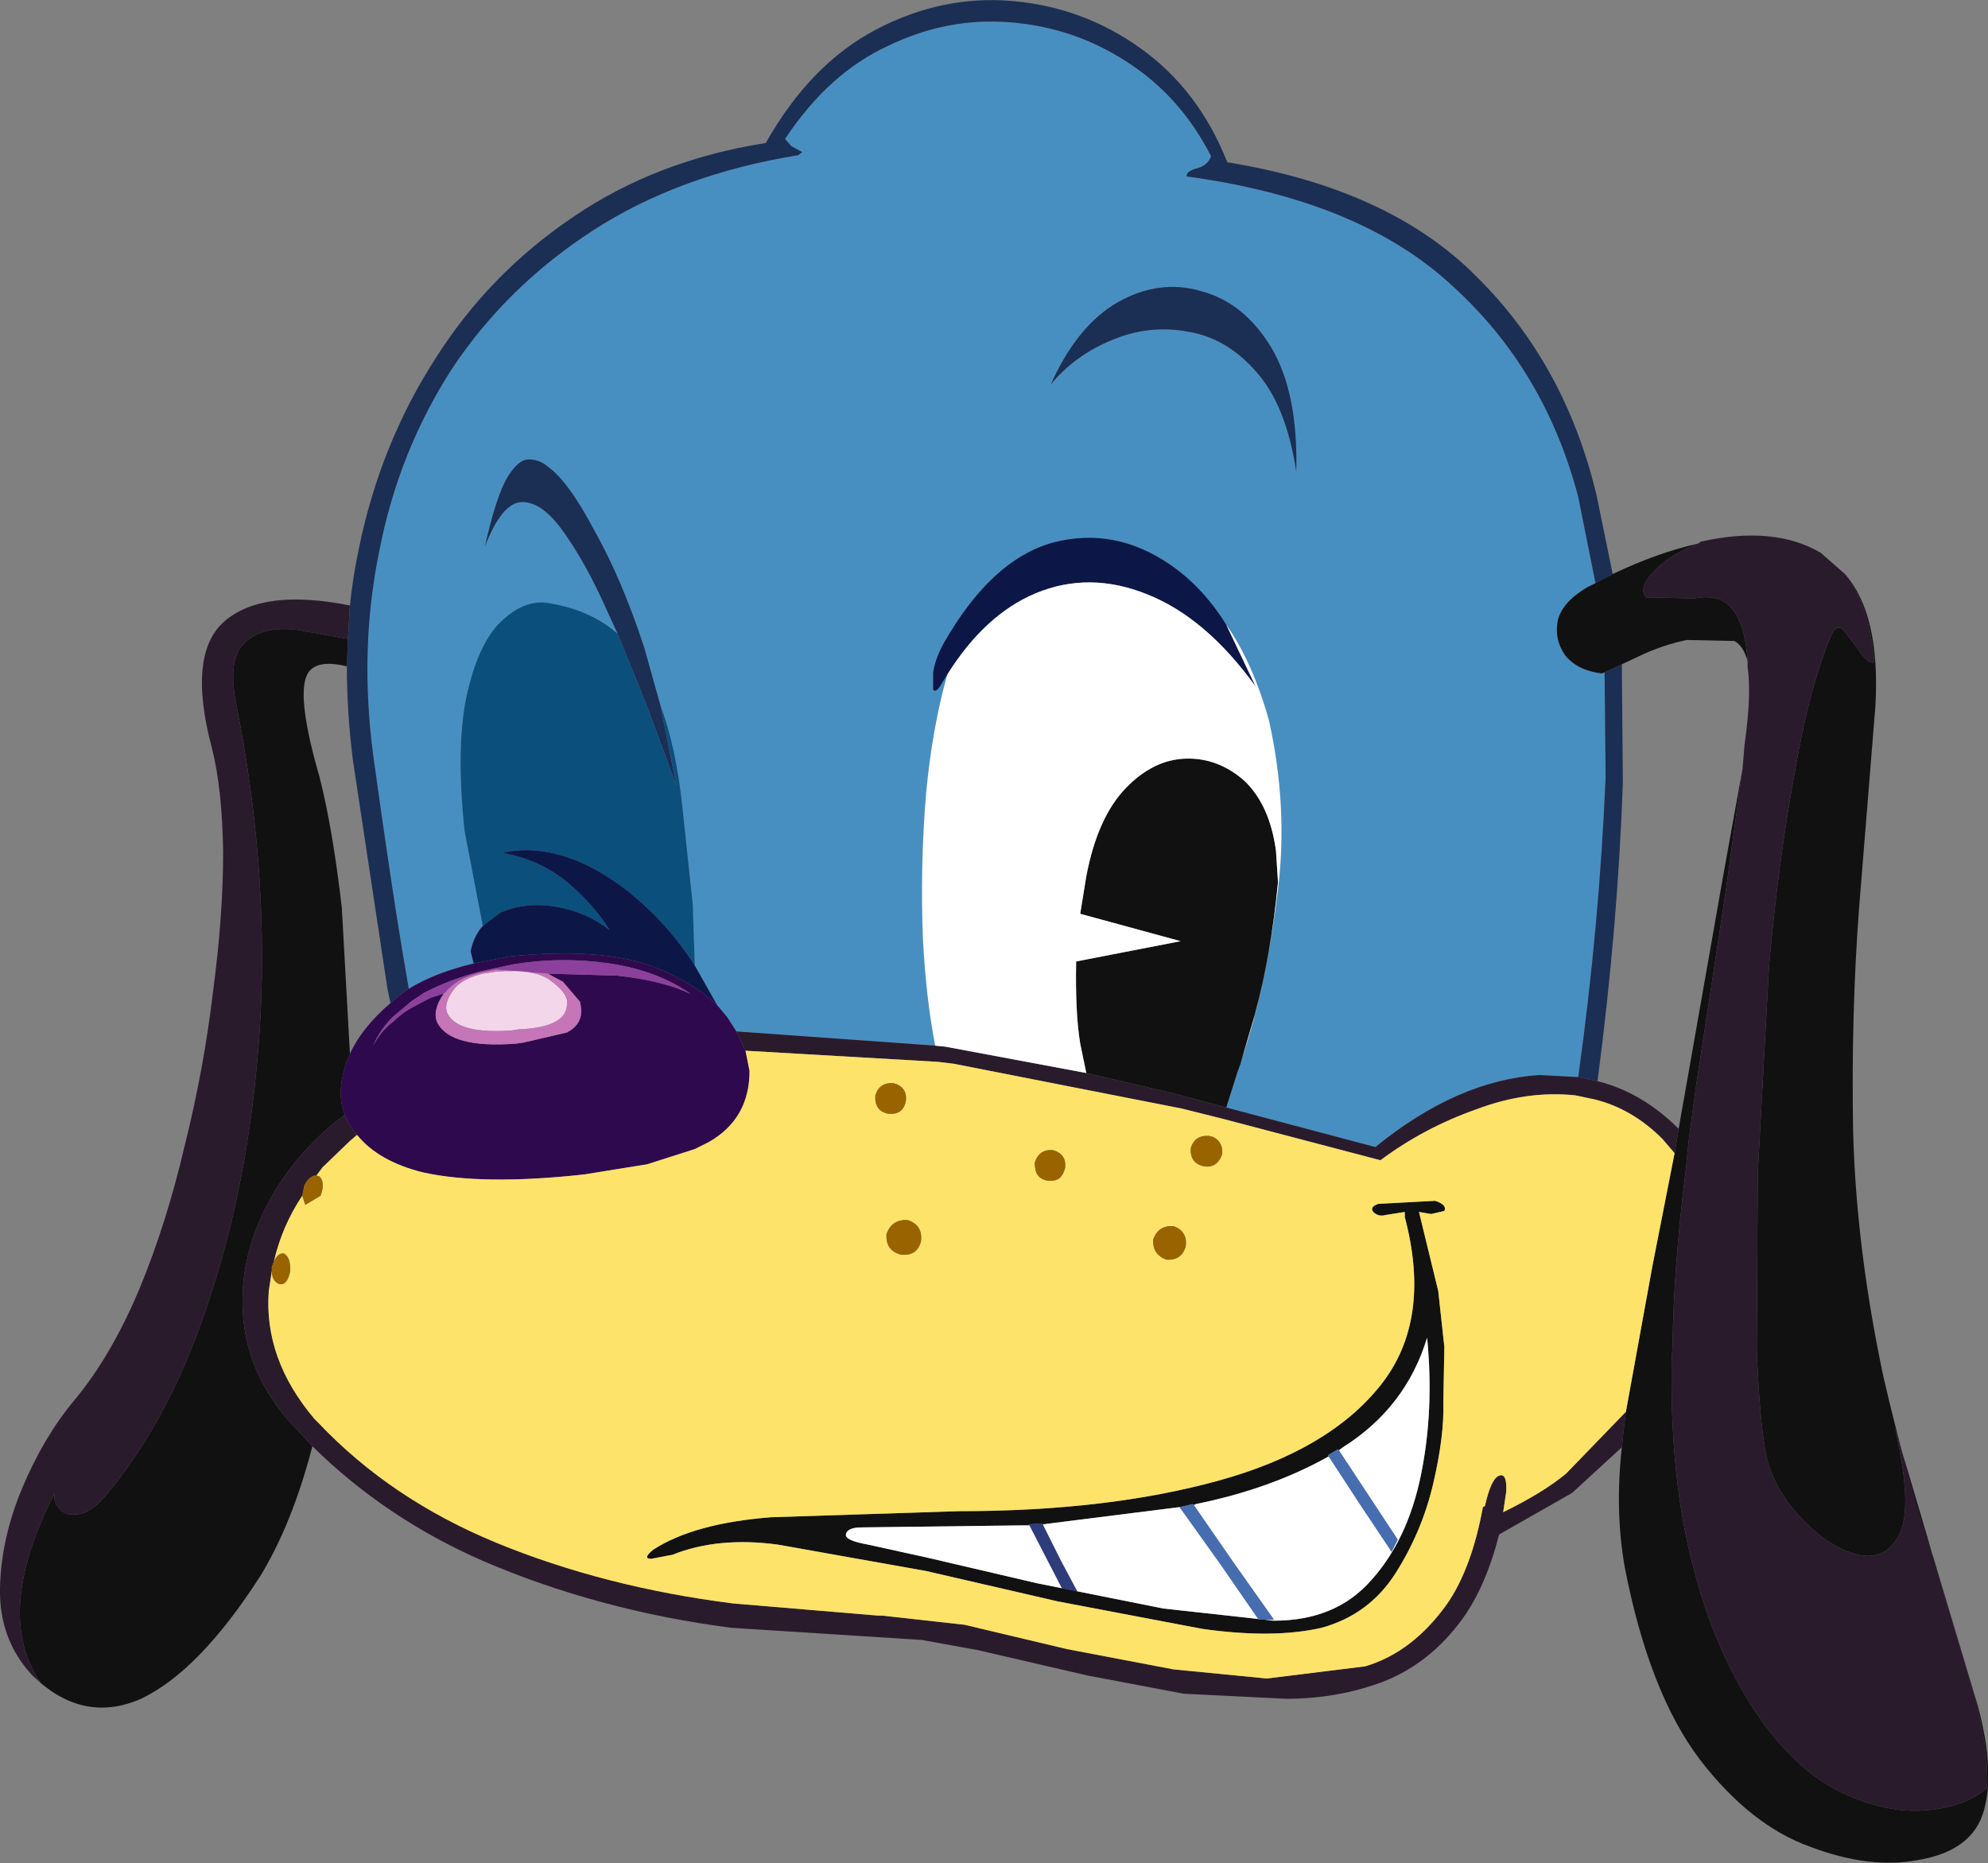 <?xml version="1.0" encoding="UTF-8" standalone="no"?>
<svg xmlns:xlink="http://www.w3.org/1999/xlink" height="91.85px" width="98.0px" xmlns="http://www.w3.org/2000/svg">
  <rect width="100%" height="100%" fill="#808080" stroke="none"/>
  <g transform="matrix(1.0, 0.0, 0.0, 1.0, 0.0, 0.0)">
    <path d="M20.15 48.75 L20.05 48.15 Q19.35 44.15 18.4 37.25 17.7 32.0 18.7 27.15 19.65 22.25 22.3 18.15 25.0 14.1 29.25 11.35 33.5 8.6 39.35 7.65 L39.55 7.5 39.0 7.2 38.7 6.85 Q40.85 3.6 43.8 2.25 46.7 0.85 49.8 1.1 52.95 1.35 55.55 3.05 58.2 4.75 59.7 7.7 59.55 8.15 59.0 8.3 58.45 8.45 58.5 8.7 67.0 9.85 71.55 14.05 76.15 18.2 77.8 24.5 L78.65 28.75 78.25 28.95 Q77.05 29.65 76.8 30.55 76.6 31.5 77.15 32.3 77.75 33.05 78.95 33.2 L79.1 33.15 79.15 38.3 Q78.85 45.55 77.8 53.1 L75.9 53.0 Q71.85 53.25 67.8 56.55 L60.45 54.6 61.0 52.85 61.15 52.45 61.55 51.15 Q62.5 48.0 63.0 43.85 63.5 39.75 62.55 35.5 61.75 32.65 60.45 30.8 59.3 28.95 57.7 27.85 54.95 25.95 51.9 26.75 48.85 27.6 46.5 31.75 46.1 32.5 46.0 33.15 L46.0 34.0 Q46.15 34.2 46.45 33.65 L46.7 33.25 Q45.95 35.9 45.65 39.15 45.35 42.8 45.5 46.35 45.65 49.2 46.1 51.55 L36.3 50.85 35.85 50.15 35.35 49.55 34.25 47.6 34.15 44.6 33.65 39.9 Q33.35 36.9 32.55 34.75 L31.75 31.9 Q30.65 28.55 29.3 26.15 28.0 23.7 27.0 23.0 26.6 22.65 26.05 22.65 25.55 22.65 25.0 23.55 24.45 24.5 23.9 26.95 24.75 24.75 25.75 24.75 26.75 24.75 27.8 26.25 28.9 27.8 29.9 30.05 L30.45 31.25 Q29.15 30.1 27.15 29.75 25.95 29.5 24.8 30.55 23.65 31.55 23.05 34.1 22.45 36.65 22.9 40.95 L23.8 45.65 Q23.35 46.15 23.2 46.9 L23.35 47.5 Q21.45 47.95 20.15 48.75 M54.85 16.75 Q56.65 16.0 58.55 16.35 60.45 16.65 61.9 18.3 63.4 19.95 63.9 23.25 64.0 19.35 62.65 17.1 61.3 14.9 59.2 14.35 57.15 13.75 55.1 14.9 53.1 16.05 51.8 18.95 53.0 17.5 54.85 16.75" fill="#488fc1" fill-rule="evenodd" stroke="none"/>
    <path d="M17.25 29.85 Q17.4 28.4 17.7 27.0 18.75 21.9 21.45 17.7 24.1 13.5 28.25 10.7 32.35 7.9 37.75 7.05 39.95 3.15 43.2 1.45 46.45 -0.25 49.9 0.05 53.4 0.35 56.25 2.4 59.1 4.45 60.5 8.0 68.5 9.3 72.8 13.65 77.15 17.95 78.7 24.4 L79.5 28.3 78.65 28.75 77.8 24.5 Q76.15 18.2 71.55 14.05 67.0 9.85 58.5 8.7 58.45 8.45 59.0 8.3 59.55 8.15 59.7 7.7 58.2 4.75 55.55 3.05 52.95 1.35 49.8 1.1 46.7 0.85 43.8 2.25 40.85 3.6 38.7 6.85 L39.0 7.2 39.55 7.5 39.35 7.65 Q33.5 8.6 29.25 11.35 25.0 14.1 22.3 18.15 19.65 22.25 18.7 27.15 17.7 32.0 18.4 37.25 19.35 44.15 20.05 48.15 L20.15 48.75 19.6 49.15 19.25 49.45 19.1 48.75 17.4 37.5 Q17.1 35.15 17.1 32.85 L17.15 31.5 17.25 29.85 M54.85 16.75 Q53.0 17.5 51.8 18.95 53.1 16.05 55.1 14.9 57.15 13.75 59.2 14.35 61.3 14.9 62.65 17.1 64.0 19.35 63.9 23.25 63.4 19.95 61.9 18.3 60.45 16.65 58.55 16.35 56.65 16.0 54.85 16.75 M30.45 31.25 L29.9 30.05 Q28.9 27.8 27.8 26.25 26.75 24.75 25.75 24.75 24.75 24.75 23.9 26.95 24.45 24.5 25.0 23.55 25.55 22.65 26.05 22.65 26.6 22.65 27.0 23.0 28.0 23.7 29.3 26.15 30.65 28.55 31.75 31.9 L32.55 34.75 33.35 38.75 31.85 34.7 30.45 31.25 M77.8 53.1 Q78.85 45.55 79.15 38.3 L79.1 33.15 79.95 32.75 80.0 38.6 Q79.75 45.7 78.75 53.3 L77.8 53.1" fill="#1b2e54" fill-rule="evenodd" stroke="none"/>
    <path d="M32.55 34.75 Q33.35 36.9 33.65 39.9 L34.15 44.6 34.25 47.6 Q33.35 46.2 32.25 45.1 30.35 43.2 28.35 42.4 26.4 41.65 24.75 42.05 26.5 42.35 27.85 43.4 29.2 44.5 30.05 45.85 28.9 44.95 27.4 44.7 25.9 44.45 24.65 45.0 L23.8 45.65 22.9 40.95 Q22.45 36.65 23.05 34.1 23.65 31.55 24.8 30.55 25.95 29.5 27.15 29.75 29.15 30.1 30.45 31.25 L31.85 34.7 33.35 38.75 32.55 34.75" fill="#0b4f7d" fill-rule="evenodd" stroke="none"/>
    <path d="M34.25 47.6 L35.35 49.55 Q34.2 48.45 32.2 47.65 29.6 46.7 25.15 47.15 L23.35 47.5 23.2 46.9 Q23.35 46.15 23.8 45.65 L24.65 45.0 Q25.9 44.45 27.4 44.7 28.9 44.95 30.05 45.85 29.2 44.5 27.85 43.4 26.5 42.35 24.75 42.05 26.4 41.65 28.35 42.4 30.35 43.2 32.25 45.1 33.35 46.2 34.25 47.6 M46.7 33.25 L46.45 33.65 Q46.15 34.2 46.0 34.0 L46.0 33.15 Q46.1 32.5 46.5 31.75 48.85 27.6 51.9 26.75 54.95 25.95 57.7 27.85 59.3 28.95 60.45 30.8 L61.9 33.85 Q59.45 30.45 56.55 29.3 53.7 28.15 51.05 29.25 48.55 30.3 46.7 33.25" fill="#0c1748" fill-rule="evenodd" stroke="none"/>
    <path d="M19.25 49.45 L19.6 49.15 20.15 48.75 Q21.45 47.95 23.35 47.5 L25.15 47.15 Q29.6 46.7 32.2 47.65 34.2 48.45 35.35 49.55 L35.85 50.15 36.3 50.85 36.75 51.8 36.95 52.8 Q36.95 55.15 34.95 56.3 L34.25 56.65 31.9 57.4 28.8 57.9 Q23.8 58.45 20.85 57.8 18.65 57.25 17.6 55.95 L17.25 55.5 17.0 55.0 17.0 54.95 Q16.55 53.9 17.1 52.3 L17.25 51.95 Q17.85 50.65 19.25 49.45 M27.0 48.0 L30.45 48.1 Q32.7 48.35 34.05 49.0 32.4 47.85 30.05 47.5 27.65 47.15 25.25 47.55 L23.65 47.9 Q22.15 48.3 20.9 48.95 L20.3 49.35 19.35 50.15 Q18.7 50.8 18.4 51.55 18.75 50.85 19.4 50.35 19.8 49.95 20.35 49.65 L21.2 49.2 21.95 48.95 21.9 48.95 Q21.3 49.8 21.55 50.4 22.2 51.7 25.45 51.45 L25.8 51.4 27.95 50.9 Q28.7 50.5 28.65 49.75 L28.6 49.4 27.75 48.4 27.0 48.0" fill="#2f094d" fill-rule="evenodd" stroke="none"/>
    <path d="M27.0 48.0 L24.45 47.8 23.7 47.95 Q22.45 48.25 21.95 48.95 L21.2 49.2 20.35 49.65 Q19.8 49.95 19.4 50.35 18.75 50.85 18.4 51.55 18.7 50.8 19.35 50.15 L20.3 49.35 20.9 48.95 Q22.15 48.3 23.65 47.9 L25.25 47.55 Q27.65 47.15 30.05 47.5 32.4 47.85 34.05 49.0 32.7 48.35 30.45 48.1 L27.0 48.0" fill="#8c409c" fill-rule="evenodd" stroke="none"/>
    <path d="M23.8 48.0 L24.45 47.9 Q26.4 47.75 27.15 48.35 27.85 48.85 27.95 49.3 L27.95 49.45 Q28.0 50.65 25.55 50.75 L25.25 50.8 Q22.55 51.0 22.05 49.95 21.85 49.5 22.35 48.8 22.75 48.25 23.8 48.0" fill="#f3d6ea" fill-rule="evenodd" stroke="none"/>
    <path d="M23.8 48.0 Q22.75 48.25 22.35 48.8 21.85 49.5 22.05 49.95 22.55 51.0 25.25 50.8 L25.55 50.75 Q28.0 50.65 27.95 49.45 L27.95 49.3 Q27.85 48.85 27.15 48.35 26.4 47.75 24.45 47.9 L23.8 48.0 M21.95 48.95 Q22.45 48.25 23.7 47.95 L24.45 47.8 27.0 48.0 27.75 48.4 28.6 49.4 28.65 49.75 Q28.7 50.5 27.95 50.9 L25.8 51.4 25.45 51.45 Q22.2 51.7 21.55 50.4 21.3 49.8 21.9 48.95 L21.95 48.95" fill="#c575b8" fill-rule="evenodd" stroke="none"/>
    <path d="M17.25 29.85 L17.15 31.5 14.65 31.05 Q12.9 30.85 12.05 31.7 11.2 32.5 11.65 34.75 13.2 42.5 12.85 49.95 12.45 57.45 10.45 63.65 8.5 69.85 5.15 73.8 4.45 74.6 3.85 74.65 3.25 74.75 2.95 74.4 2.6 74.05 2.7 73.6 -0.35 79.55 2.0 82.95 L1.65 82.65 1.55 82.55 Q-0.05 80.8 0.0 78.3 0.05 75.85 1.1 73.35 2.15 70.85 3.65 69.05 5.45 66.9 6.85 63.6 8.2 60.35 9.1 56.5 10.05 52.7 10.5 48.9 11.0 45.15 11.0 42.0 10.95 38.85 10.45 36.9 9.2 32.2 11.1 30.6 13.0 29.0 17.25 29.85 M83.7 26.8 L83.85 26.7 Q87.45 25.9 89.75 27.25 L90.95 28.3 Q92.15 29.8 92.4 32.65 92.1 32.75 91.7 32.15 L90.95 31.15 Q90.6 30.7 90.3 31.25 89.2 33.8 88.45 38.2 87.65 42.55 87.2 47.7 L86.65 57.85 86.6 66.55 Q86.75 70.35 87.1 71.9 87.55 73.6 88.9 74.95 90.2 76.3 91.6 76.65 93.0 76.95 93.65 75.6 94.3 74.2 93.4 70.35 L95.5 77.45 97.3 83.5 Q98.05 86.2 97.95 88.15 96.85 89.1 94.9 89.25 93.0 89.4 90.85 88.4 88.7 87.4 86.85 84.85 84.6 81.65 83.5 77.35 82.45 73.5 82.4 68.4 L82.4 67.2 82.45 66.35 Q82.5 62.45 83.1 57.7 L83.25 56.2 83.6 53.6 85.05 44.1 85.9 37.9 86.0 36.7 Q86.35 34.25 86.15 32.9 L86.15 32.6 Q86.05 30.9 85.45 30.1 84.85 29.25 83.55 29.5 L81.15 29.45 Q80.75 29.0 81.5 28.2 82.2 27.4 83.7 26.8 M79.95 71.35 L77.5 73.6 73.9 75.65 Q73.25 78.2 72.1 79.8 70.5 82.0 68.2 82.9 65.95 83.75 63.4 83.75 L58.35 83.5 53.6 82.6 48.2 81.35 45.45 80.85 36.05 80.25 Q29.5 79.4 23.8 76.95 19.0 74.85 15.4 71.3 L14.15 69.95 Q12.25 67.7 12.0 65.05 11.75 62.45 12.9 59.95 14.05 57.45 16.25 55.55 L17.0 54.95 17.0 55.0 17.25 55.5 17.6 55.95 17.25 56.25 15.9 57.55 15.6 57.95 Q15.25 57.95 15.0 58.45 L14.9 58.95 Q13.9 60.45 13.5 62.2 L13.4 62.45 13.4 62.65 13.25 63.65 Q13.0 67.0 15.5 69.95 L15.7 70.15 Q19.25 73.9 24.45 76.05 29.8 78.25 36.15 79.05 L43.3 79.65 43.5 79.65 47.55 80.1 52.6 81.3 57.85 82.3 62.45 82.75 67.3 82.15 Q69.65 81.45 71.35 79.05 72.55 77.3 73.1 74.3 L73.2 74.25 Q73.5 72.9 73.9 72.75 74.3 72.6 74.25 73.55 L74.1 74.55 Q76.05 73.6 77.2 72.65 L80.15 69.6 80.05 70.4 79.95 71.35 M36.3 50.85 L46.1 51.55 46.6 51.6 53.55 52.9 57.85 53.9 60.45 54.6 67.8 56.55 Q71.85 53.25 75.9 53.0 L77.8 53.1 78.75 53.3 Q80.95 53.85 82.75 55.65 L82.55 56.85 81.95 56.15 Q80.45 54.65 78.6 54.2 L77.65 54.0 Q75.25 53.75 72.75 54.7 70.2 55.6 68.05 57.2 L60.25 55.15 58.25 54.65 47.05 52.45 46.25 52.35 36.75 51.8 36.3 50.85" fill="#2a1b2c" fill-rule="evenodd" stroke="none"/>
    <path d="M17.15 31.5 L17.1 32.85 Q15.45 32.45 15.1 33.35 14.65 34.5 15.75 38.3 16.4 40.85 16.85 44.75 L17.25 51.95 17.1 52.3 Q16.55 53.9 17.0 54.95 L16.25 55.55 Q14.05 57.45 12.9 59.95 11.75 62.45 12.0 65.05 12.25 67.7 14.15 69.95 L15.4 71.3 Q14.4 75.15 12.8 77.75 9.8 82.4 6.95 83.75 4.1 85.0 1.65 82.65 L2.0 82.95 Q-0.35 79.55 2.7 73.6 2.6 74.05 2.95 74.4 3.25 74.75 3.85 74.65 4.45 74.6 5.15 73.8 8.5 69.85 10.45 63.65 12.45 57.45 12.85 49.95 13.2 42.5 11.65 34.75 11.2 32.5 12.05 31.7 12.9 30.85 14.65 31.05 L17.15 31.5 M78.65 28.75 L79.5 28.3 Q81.7 27.25 83.7 26.8 82.2 27.4 81.5 28.2 80.75 29.0 81.15 29.45 L83.55 29.5 Q84.85 29.25 85.45 30.1 86.05 30.9 86.15 32.6 85.95 31.85 85.5 31.6 L83.15 31.55 Q81.95 31.8 80.8 32.35 L79.95 32.75 79.1 33.15 78.95 33.2 Q77.75 33.05 77.15 32.3 76.6 31.5 76.8 30.55 77.05 29.65 78.25 28.95 L78.65 28.75 M90.95 28.3 Q92.7 30.3 92.45 34.8 L91.65 44.7 Q91.25 49.95 91.35 55.75 91.5 61.55 92.85 67.9 93.95 72.65 95.3 76.75 L97.5 84.1 Q98.35 87.3 97.8 89.25 97.25 91.25 94.55 91.7 92.15 92.15 89.25 91.05 86.3 90.0 83.8 86.75 81.3 83.45 80.1 77.3 79.6 74.5 79.95 71.35 L80.05 70.4 80.15 69.6 81.45 62.45 82.55 56.85 82.75 55.65 83.2 53.1 84.95 43.15 85.9 37.9 85.05 44.1 83.6 53.6 83.25 56.2 83.1 57.7 Q82.5 62.45 82.45 66.35 L82.4 67.2 82.4 68.4 Q82.45 73.5 83.5 77.35 84.6 81.65 86.85 84.85 88.7 87.4 90.85 88.4 93.0 89.4 94.9 89.25 96.85 89.1 97.95 88.15 98.05 86.2 97.3 83.5 L95.5 77.45 93.4 70.35 Q94.3 74.2 93.65 75.6 93.0 76.95 91.6 76.65 90.2 76.3 88.9 74.95 87.55 73.6 87.1 71.9 86.75 70.35 86.6 66.55 L86.65 57.85 87.2 47.7 Q87.65 42.55 88.45 38.2 89.2 33.8 90.3 31.25 90.6 30.7 90.95 31.15 L91.7 32.15 Q92.1 32.75 92.4 32.65 92.15 29.8 90.95 28.3 M61.15 52.45 L61.0 52.85 60.45 54.6 57.85 53.9 53.55 52.9 53.25 51.45 Q53.0 49.95 53.05 47.4 L58.2 46.4 53.25 45.05 53.55 43.2 Q54.1 40.3 55.5 38.85 56.85 37.45 58.45 37.4 60.05 37.35 61.35 38.5 62.6 39.7 62.9 41.95 L63.0 43.5 Q62.65 47.1 61.85 50.05 L61.15 52.45 M67.95 59.35 L70.75 59.2 Q71.35 59.4 71.2 59.7 L70.55 59.85 69.95 59.75 70.9 63.65 71.2 66.4 71.15 69.15 Q71.2 70.8 70.65 73.15 70.1 75.5 68.8 77.55 67.5 79.6 65.15 80.25 62.75 80.8 59.25 80.3 L52.15 78.95 45.65 77.45 38.35 76.15 Q35.4 75.75 33.15 76.65 L32.1 76.85 Q31.65 76.85 32.2 76.4 34.2 75.1 38.0 74.8 L47.3 74.5 Q54.6 74.5 60.05 73.0 65.5 71.5 68.05 68.3 70.6 65.1 69.25 60.0 L69.25 59.75 68.3 59.9 Q67.95 60.0 67.7 59.75 67.5 59.5 67.95 59.35 M66.0 71.5 L65.95 71.45 65.45 71.75 65.5 71.8 Q62.65 73.4 58.95 74.15 L58.85 74.2 58.8 74.15 58.15 74.3 51.4 75.15 51.35 75.1 50.7 75.15 50.75 75.2 50.45 75.2 42.5 75.3 Q41.75 75.3 41.7 75.65 41.65 75.95 42.8 76.15 L45.75 76.8 51.1 78.05 57.35 79.3 62.8 79.9 Q65.85 79.9 67.6 77.9 69.4 75.9 70.05 72.7 70.7 69.5 70.35 65.95 69.3 69.4 66.2 71.35 L66.0 71.5" fill="#111111" fill-rule="evenodd" stroke="none"/>
    <path d="M17.6 55.95 Q18.65 57.25 20.85 57.8 23.8 58.45 28.8 57.9 L31.9 57.4 34.25 56.65 34.95 56.3 Q36.95 55.15 36.95 52.8 L36.75 51.8 46.25 52.35 47.05 52.45 58.25 54.65 60.25 55.15 68.05 57.2 Q70.2 55.6 72.75 54.7 75.25 53.75 77.65 54.0 L78.6 54.2 Q80.45 54.65 81.95 56.15 L82.55 56.85 81.45 62.45 80.15 69.6 77.2 72.65 Q76.05 73.6 74.1 74.55 L74.25 73.55 Q74.3 72.6 73.9 72.75 73.5 72.9 73.2 74.25 L73.1 74.3 Q72.55 77.3 71.35 79.05 69.65 81.45 67.3 82.15 L62.45 82.75 57.85 82.3 52.6 81.3 47.55 80.1 43.5 79.65 43.3 79.65 36.15 79.05 Q29.8 78.25 24.45 76.05 19.25 73.9 15.7 70.15 L15.5 69.95 Q13.0 67.0 13.25 63.65 L13.4 62.65 Q13.4 63.15 13.75 63.3 14.15 63.4 14.3 62.7 14.35 62.0 14.0 61.8 13.7 61.75 13.5 62.2 13.9 60.45 14.9 58.95 L15.05 59.4 15.8 58.95 Q16.05 58.3 15.75 58.0 L15.6 57.95 15.9 57.55 17.25 56.25 17.6 55.95 M57.85 60.45 Q57.1 60.4 56.85 61.1 56.8 61.85 57.5 62.1 58.25 62.15 58.45 61.45 58.55 60.7 57.85 60.45 M59.8 56.05 L59.6 56.0 Q58.9 55.95 58.7 56.6 58.65 57.35 59.35 57.5 60.0 57.6 60.25 56.9 60.3 56.3 59.8 56.05 M52.45 57.75 L52.5 57.6 Q52.6 56.9 51.9 56.7 51.2 56.65 51.0 57.35 L51.05 57.7 Q51.15 58.1 51.6 58.2 52.25 58.3 52.45 57.75 M44.75 60.15 Q43.95 60.1 43.7 60.85 43.65 61.65 44.4 61.85 45.2 61.95 45.4 61.2 45.5 60.4 44.75 60.15 M43.15 54.0 Q43.1 54.75 43.75 54.9 44.5 55.0 44.65 54.3 44.75 53.6 44.05 53.4 43.35 53.35 43.15 54.0 M67.95 59.35 Q67.5 59.5 67.7 59.75 67.95 60.0 68.3 59.9 L69.25 59.75 69.25 60.0 Q70.6 65.1 68.05 68.3 65.5 71.5 60.05 73.0 54.6 74.5 47.3 74.5 L38.0 74.8 Q34.2 75.1 32.2 76.4 31.65 76.85 32.1 76.85 L33.15 76.65 Q35.4 75.75 38.35 76.15 L45.65 77.45 52.15 78.95 59.25 80.3 Q62.75 80.8 65.15 80.25 67.5 79.6 68.8 77.55 70.1 75.5 70.65 73.15 71.2 70.8 71.15 69.15 L71.2 66.4 70.9 63.65 69.95 59.75 70.55 59.85 71.2 59.7 Q71.35 59.4 70.75 59.2 L67.95 59.35" fill="#fee36a" fill-rule="evenodd" stroke="none"/>
    <path d="M15.6 57.95 L15.75 58.0 Q16.05 58.3 15.8 58.95 L15.05 59.4 14.9 58.95 15.0 58.45 Q15.25 57.95 15.6 57.95 M13.5 62.2 Q13.7 61.75 14.0 61.8 14.35 62.0 14.3 62.7 14.15 63.4 13.75 63.3 13.4 63.15 13.4 62.65 L13.4 62.45 13.5 62.2 M52.45 57.75 Q52.25 58.3 51.6 58.2 51.15 58.1 51.05 57.7 L51.0 57.35 Q51.2 56.65 51.9 56.7 52.6 56.9 52.5 57.6 L52.45 57.75 M59.8 56.05 Q60.3 56.3 60.25 56.9 60.0 57.6 59.35 57.5 58.65 57.35 58.7 56.6 58.9 55.95 59.6 56.0 L59.8 56.05 M57.85 60.45 Q58.55 60.7 58.45 61.45 58.25 62.15 57.5 62.1 56.8 61.85 56.85 61.1 57.1 60.4 57.85 60.45 M43.15 54.0 Q43.35 53.35 44.05 53.4 44.75 53.6 44.65 54.3 44.5 55.0 43.75 54.9 43.1 54.75 43.15 54.0 M44.75 60.15 Q45.5 60.4 45.4 61.2 45.2 61.95 44.4 61.85 43.65 61.65 43.7 60.85 43.95 60.1 44.75 60.15" fill="#996400" fill-rule="evenodd" stroke="none"/>
    <path d="M46.1 51.55 Q45.65 49.2 45.5 46.35 45.35 42.8 45.65 39.15 45.95 35.9 46.7 33.25 48.55 30.3 51.05 29.25 53.7 28.15 56.55 29.3 59.45 30.45 61.9 33.85 L60.45 30.8 Q61.75 32.65 62.55 35.5 63.5 39.75 63.0 43.85 62.5 48.0 61.55 51.15 L61.15 52.45 61.85 50.05 Q62.65 47.1 63.0 43.5 L62.9 41.95 Q62.6 39.7 61.35 38.5 60.05 37.35 58.45 37.4 56.85 37.45 55.5 38.85 54.1 40.3 53.55 43.2 L53.25 45.05 58.2 46.4 53.05 47.4 Q53.0 49.95 53.25 51.45 L53.55 52.9 46.6 51.6 46.1 51.55 M65.5 71.8 L67.0 74.1 68.6 76.5 68.9 75.9 66.0 71.5 66.2 71.35 Q69.3 69.4 70.35 65.95 70.7 69.5 70.05 72.7 69.4 75.9 67.6 77.9 65.85 79.9 62.8 79.9 L57.35 79.3 51.1 78.05 45.75 76.8 42.8 76.15 Q41.65 75.95 41.7 75.65 41.75 75.3 42.5 75.3 L50.45 75.2 50.75 75.2 52.35 78.3 53.1 78.45 52.3 76.95 51.4 75.15 58.15 74.3 60.15 77.1 62.05 79.85 62.8 79.85 60.75 76.95 58.85 74.2 58.95 74.15 Q62.65 73.4 65.5 71.8" fill="#ffffff" fill-rule="evenodd" stroke="none"/>
    <path d="M65.5 71.8 L65.45 71.75 65.95 71.45 66.0 71.5 68.9 75.9 68.6 76.5 67.0 74.1 65.5 71.8 M58.15 74.3 L58.8 74.15 58.85 74.2 60.75 76.95 62.8 79.85 62.05 79.85 60.15 77.1 58.15 74.3" fill="#476db1" fill-rule="evenodd" stroke="none"/>
    <path d="M50.75 75.2 L50.7 75.15 51.35 75.1 51.4 75.15 52.3 76.95 53.1 78.45 52.35 78.3 50.75 75.2" fill="#2c3d79" fill-rule="evenodd" stroke="none"/>
  </g>
</svg>
